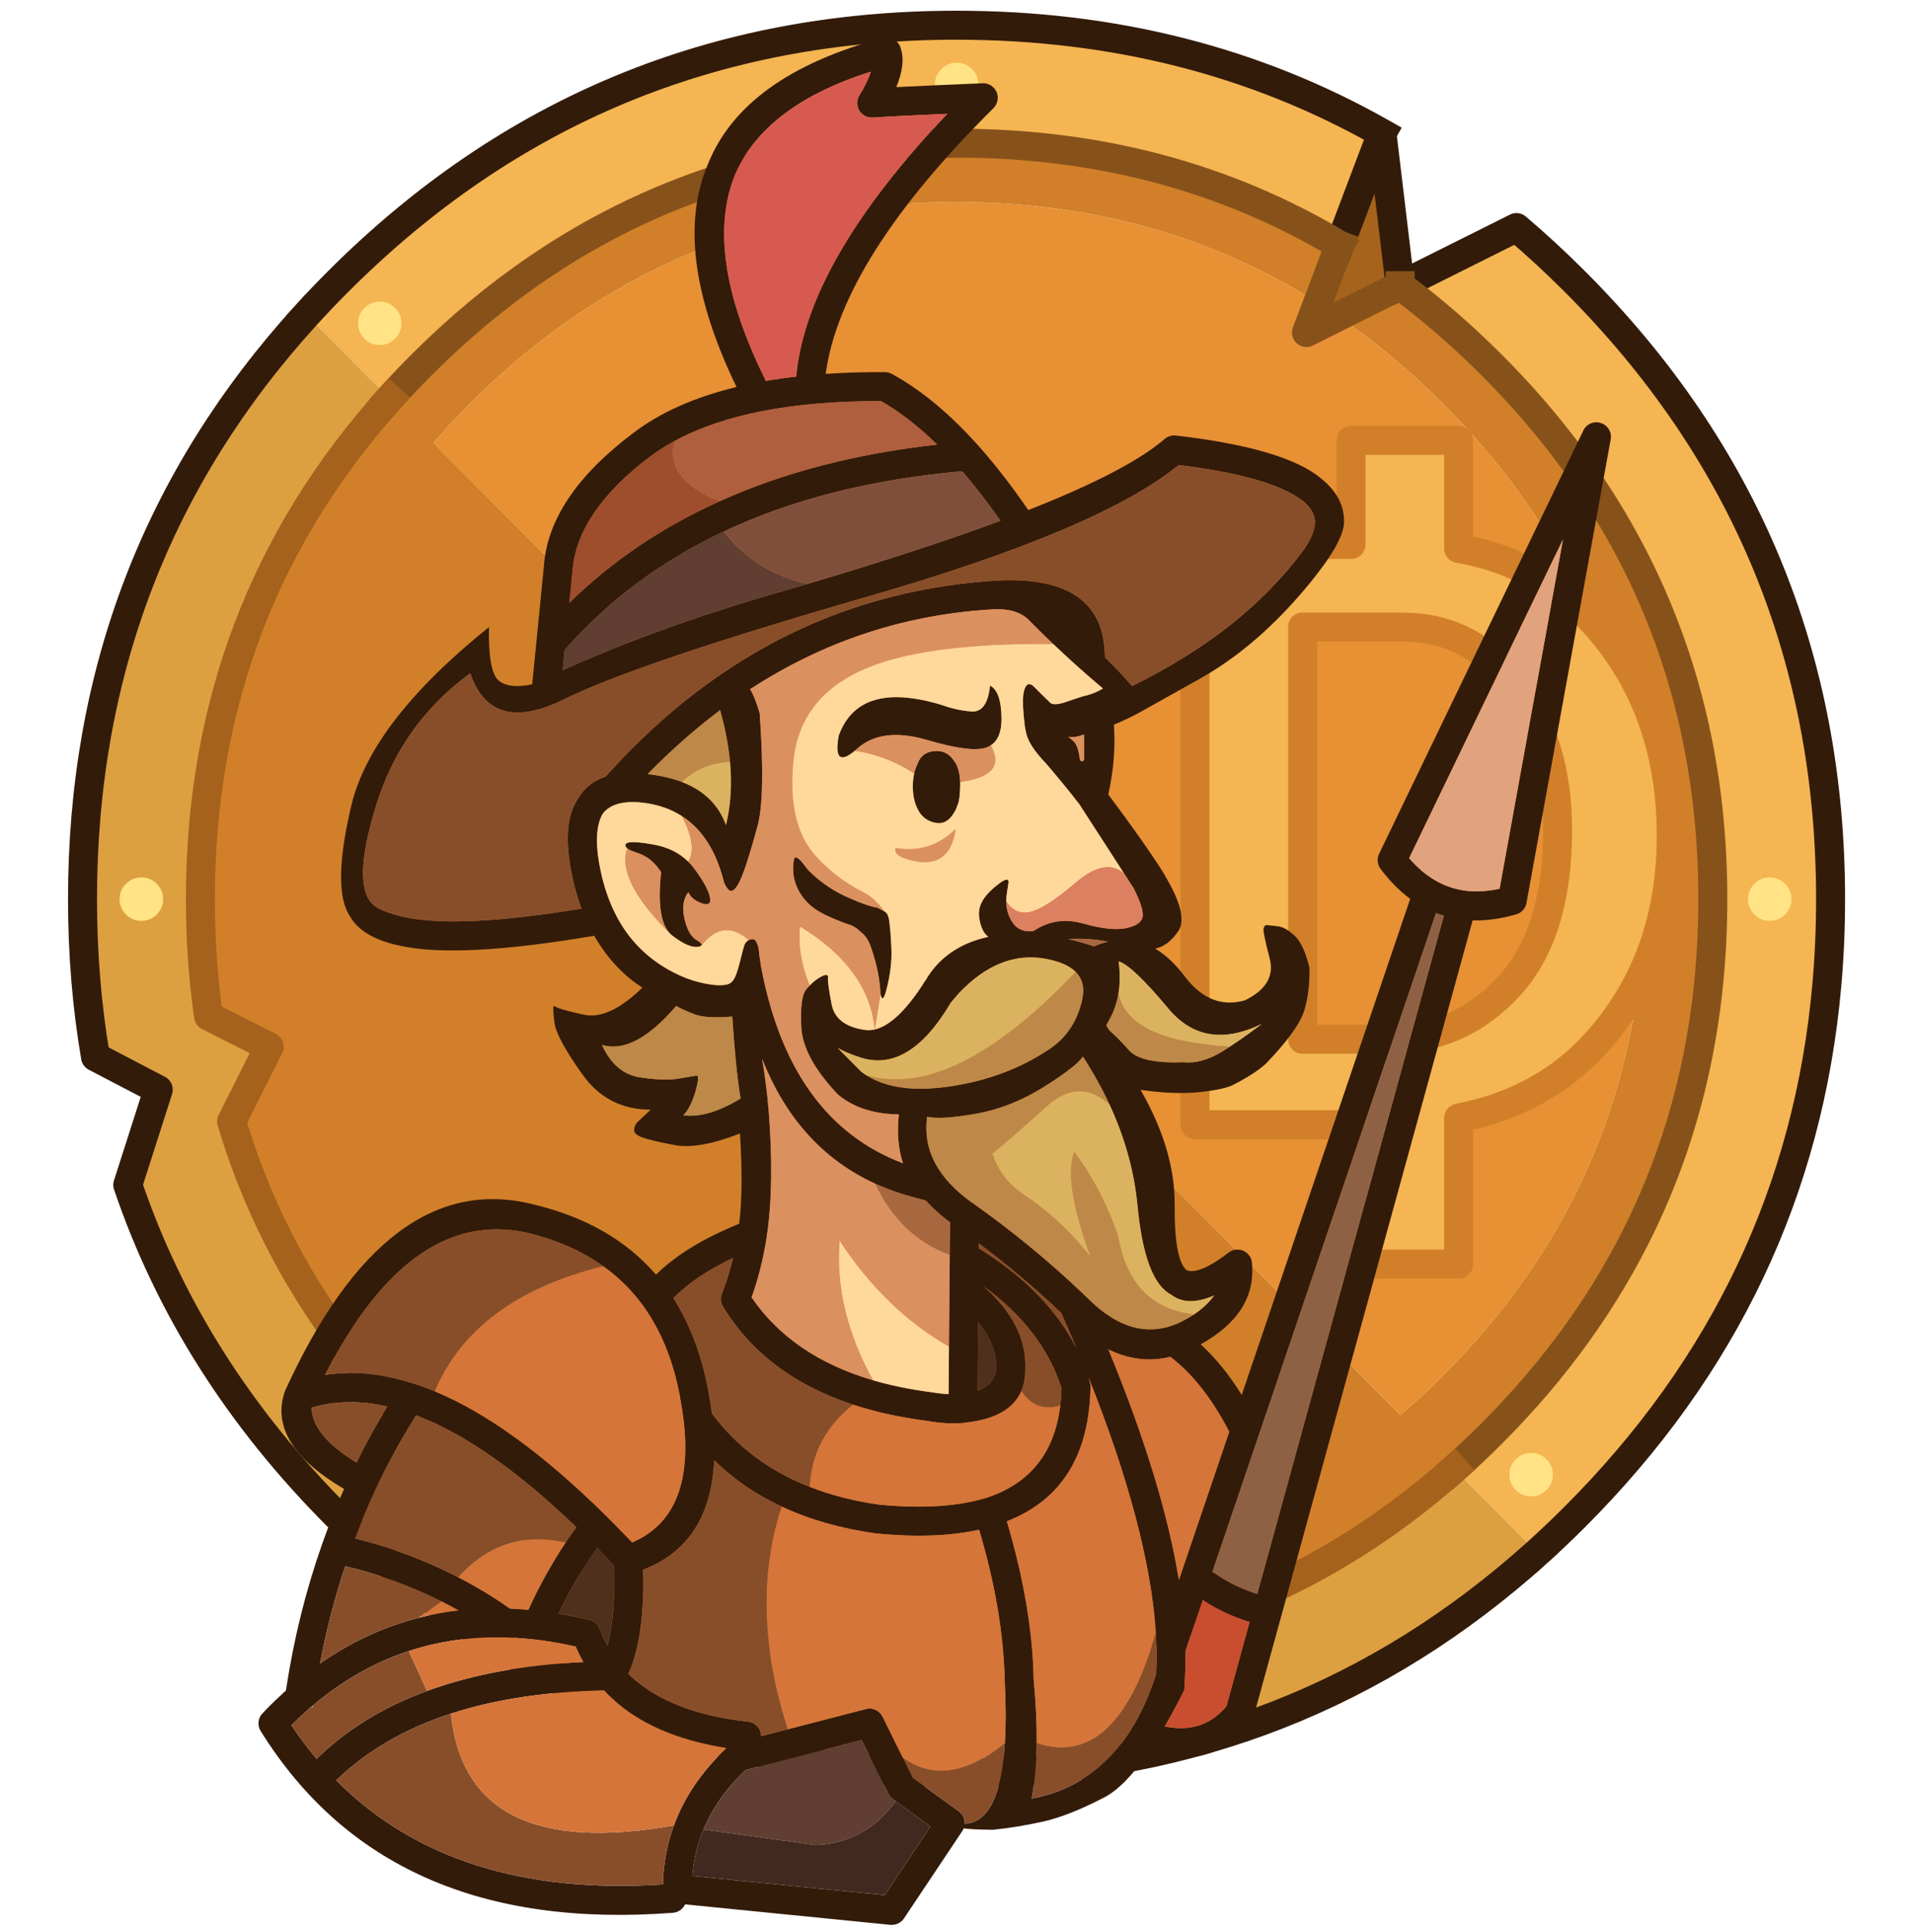 
<svg xmlns="http://www.w3.org/2000/svg" version="1.1" xmlns:xlink="http://www.w3.org/1999/xlink" preserveAspectRatio="none" x="0px" y="0px" width="990px" height="1000px" viewBox="0 0 990 1000">
<defs>
<g id="Layer0_0_FILL">
<path fill="#000000" stroke="none" d="
M 434.4 219.15
Q 439.437 253.342 462.95 258.5 486.503 263.714 505.3 238.1 488.908 244.351 489.2 232.2 489.5 220.11 484.7 210.25
L 494.3 147.05 411 147.05 434.4 219.15 Z"/>
</g>

<g id="Layer0_1_FILL">
<path fill="#000000" stroke="none" d="
M 967.75 214.95
L 952.15 200.45 934.35 229.1 870.2 271.4 846.05 382.2 871.65 446.1 910.05 446.1 948.35 285.85 1009.4 261 967.75 214.95 Z"/>
</g>

<g id="Layer0_2_FILL">
<path fill="#000000" stroke="none" d="
M 759.45 338.2
L 795.25 390.4 835.5 342.8 844.6 292.8 793.95 328.5 764.15 283.55 759.45 338.2 Z"/>
</g>

<g id="Layer0_3_FILL">
<path fill="#000000" stroke="none" d="
M 519.55 143.35
Q 547.95 105.95 498.3 85.4 497.55 113.5 484.3 127.95 421 85.95 400.8 154.25
L 379.25 171.25
Q 474.25 202.95 519.55 143.35 Z"/>
</g>

<g id="Layer0_4_FILL">
<path fill="#000000" stroke="none" d="
M 1045.4 341.85
Q 1044.757 333.104 1041.55 334.65 1036.425 347.25 1032.2 352.25
L 1014.3 371.85
Q 998.775 366.35 983.25 368.45 981.675 356.975 973.2 347 966.475 339.125 964.5 332.05 962.2 323.725 958.9 327.1 940.2 345.575 958.5 387.7
L 933.6 467.35 984.7 512.1 1024.7 565.8 1059.15 541.7 1034.15 386.6
Q 1047.359 368.533 1045.4 341.85 Z"/>
</g>

<g id="Layer0_5_FILL">
<path fill="#000000" stroke="none" d="
M 748.25 73.75
L 746.3 60.85
Q 745.3 59.235 744.65 60.7
L 742.25 76.45 716.5 583.75
Q 731.413 594.676 754.4 583.65
L 748.25 73.75 Z"/>
</g>

<g id="Layer0_6_FILL">
<path fill="#000000" stroke="none" d="
M 479.05 250.05
L 476.1 267.25
Q 503.25 276.25 510.15 263.9 517.05 251.5 503.25 238.75 509.15 259.45 479.05 250.05 Z"/>
</g>

<g id="Layer0_7_FILL">
<path fill="#000000" stroke="none" d="
M 476.3 199.7
L 473.5 210
Q 500.488 225.88 507.4 213.5 514.311 201.165 500.5 188.4 506.382 209.105 476.3 199.7 Z"/>
</g>

<g id="Layer0_8_FILL">
<path fill="#000000" stroke="none" d="
M 410 102.8
Q 376.15 127.794 379.25 171.25
L 457.95 158.7
Q 429.63 146.377 439.1 92.1 420.33 95.079 410 102.8 Z"/>
</g>

<g id="Layer0_9_FILL">
<path fill="#000000" stroke="none" d="
M 455.3 175.05
L 460.55 175.05
Q 460.3 116.35 500.9 105.05 486.032 94.083 468.55 101.55 466.846 101.555 471.6 83 454.264 91.882 444.55 108.3 434.832 124.773 455.3 175.05 Z"/>
</g>

<g id="Layer0_10_MEMBER_0_FILL">
<path fill="#D18029" stroke="none" d="
M 681.9 156.7
L 693.2 126.9
Q 605.076 74.1 495.05 74.1 332.95 74.1 218.3 188.7 209.627 197.373 201.6 206.3 103.7 315.568 103.7 465.4 103.7 496.528 107.9 525.9
L 139.3 541.75 119.85 580.4
Q 127.896 607.403 139.95 632.75 168.155 691.977 218.3 742.1 260.968 784.75 310.2 811.5 393.277 856.7 495.05 856.7 643.764 856.7 752.5 760.25 762.286 751.564 771.75 742.1 821.825 692.068 850 632.95 886.4 556.728 886.4 465.4 886.4 422.164 878.25 382.3 855.82 272.733 771.75 188.7 749.09 166.04 724.55 147.85
L 692.65 163.8
Q 720.946 183.146 746.6 208.8 759.65 221.85 771.1 235.6 819.15 293.4 838.25 363.2 850.85 409.2 850.85 460.45 850.85 473.5 850.05 486.25 844 579.8 793.75 655 790.75 659.45 787.65 663.8 769.7 689 746.6 712.05 735.904 722.751 724.75 732.35
L 224.35 229.2
Q 233.261 218.958 243.1 209.1 243.2 208.95 243.35 208.8 271.15 181 302.05 160.65 386.9 104.6 495 104.6 599.269 104.6 681.9 156.7 Z"/>

<path fill="#E79034" stroke="none" d="
M 676.1 172.1
L 681.9 156.7
Q 599.269 104.6 495 104.6 386.9 104.6 302.05 160.65 271.15 181 243.35 208.8 243.2 208.95 243.1 209.1 233.261 218.958 224.35 229.2
L 724.75 732.35
Q 735.904 722.751 746.6 712.05 769.7 689 787.65 663.8 790.75 659.45 793.75 655 844 579.8 850.05 486.25 850.85 473.5 850.85 460.45 850.85 409.2 838.25 363.2 819.15 293.4 771.1 235.6 759.65 221.85 746.6 208.8 720.946 183.146 692.65 163.8
L 676.1 172.1 Z"/>

<path fill="#A6631B" stroke="none" d="
M 724.55 147.85
L 724.6 147.85 715.15 68.9 693.2 126.9 681.9 156.7 676.1 172.1 692.65 163.8 724.55 147.85 Z"/>

<path fill="#F4B552" stroke="none" d="
M 693.2 126.9
L 715.15 68.9
Q 616.674 13.05 495 13.05 307.65 13.05 175.15 145.55 166.551 154.149 158.5 162.95
L 201.6 206.3
Q 209.627 197.373 218.3 188.7 332.95 74.1 495.05 74.1 605.076 74.1 693.2 126.9
M 724.6 147.85
L 724.55 147.85
Q 749.09 166.04 771.75 188.7 855.82 272.733 878.25 382.3 886.4 422.164 886.4 465.4 886.4 556.728 850 632.95 821.825 692.068 771.75 742.1 762.286 751.564 752.5 760.25
L 795.55 803.5
Q 805.341 794.709 814.85 785.2 931.313 668.781 945.4 509.9 947.35 488.031 947.35 465.35 947.35 278 814.85 145.55 800.146 130.841 784.75 117.75
L 724.6 147.85 Z"/>

<path fill="#DCA041" stroke="none" d="
M 201.6 206.3
L 158.5 162.95
Q 42.7 290.164 42.7 465.35 42.7 507.573 49.4 547
L 81.9 563.95 66.1 613.25
Q 98.406 708.456 175.15 785.2 188.405 798.45 202.2 810.35 296.37 891.714 416.05 911.35 454.237 917.65 495 917.65 663.547 917.65 787.65 810.5 791.621 807.067 795.55 803.5
L 752.5 760.25
Q 643.764 856.7 495.05 856.7 393.277 856.7 310.2 811.5 260.968 784.75 218.3 742.1 168.155 691.977 139.95 632.75 127.896 607.403 119.85 580.4
L 139.3 541.75 107.9 525.9
Q 103.7 496.528 103.7 465.4 103.7 315.568 201.6 206.3 Z"/>
</g>

<g id="Layer0_10_MEMBER_1_FILL">
<path fill="#F4B552" stroke="none" d="
M 206.15 580.8
Q 206.15 553.05 189.95 534.15 177.3 519.35 158.25 516.1
L 158.25 491.75 134 491.75 134 515.2 98.85 515.2 98.85 645.95 134 645.95 134 677.35 158.25 677.35 158.25 644.45
Q 177.55 640.65 189.45 627.25 206.15 608.6 206.15 580.8
M 170.95 547.1
Q 180.55 560.3 180.55 579.45 180.55 602.95 169.55 614.8 164.4 620.35 158.25 623.3 152.05 626.25 144.85 626.65 144.1 626.7 143.35 626.7 143.2 626.7 143.1 626.7 143 626.7 142.85 626.7 142.8 626.7 142.7 626.7
L 123.1 626.7 123.1 533.8 145.5 533.8
Q 146.05 533.8 146.6 533.85 152.95 534 158.25 536.4 165.55 539.65 170.95 547.1 Z"/>
</g>

<g id="Layer0_10_MEMBER_2_FILL">
<path fill="#FFE385" stroke="none" d="
M 927.8 443.05
Q 924.5 439.75 919.85 439.75 915.2 439.75 911.9 443.05 908.6 446.35 908.6 451 908.6 455.65 911.9 458.95 915.2 462.25 919.85 462.25 924.5 462.25 927.8 458.95 931.1 455.65 931.1 451 931.1 446.35 927.8 443.05 Z"/>
</g>

<g id="Layer0_10_MEMBER_3_FILL">
<path fill="#331B0A" stroke="none" d="
M 695.55 269.4
Q 695.45 256.95 683.4 247.4 664.45 231.85 608.45 225.4 606.9 225.2 605.4 225.7 603.85 226.2 602.65 227.25 583.65 243.7 532.15 264 519.6 245.7 507.05 231.5 506.85 231.3 506.7 231.1 484.25 205.9 461.6 193.55 459.9 192.6 458 192.6 441.85 192.5 427.3 193.5 435.4 134.1 514.15 55.95 515.75 54.3 516.2 52.05 516.65 49.75 515.75 47.65 514.8 45.5 512.85 44.25 510.85 43 508.55 43.1 480.25 44.25 463.85 45.1 468.85 32.95 466.1 24.9 465.25 21.95 462.55 20.4 459.85 18.85 456.9 19.65 384.5 39.05 366.25 85.25 347.3 130.1 381.15 200.3 348.45 208.2 327.4 224.35 283.5 257.5 281.4 293.9
L 281.4 293.7 277.6 332.2 277.55 332.5
Q 277.5 332.75 277.5 333.1
L 275.4 354.15
Q 263.6 356.7 258.1 352.25 252.6 347.75 253.05 324.55 192.15 373.5 181.85 416.8 171.55 460.1 181.1 474.2 187.15 485.1 206.45 489.35 237.1 496.3 307.5 484.3 317.45 501.55 332.45 511.15 315.3 527.8 302.5 525.2 289.7 522.55 286.55 520.55 285.95 521.95 287 529.6 288.05 537.2 301.2 555.8 314.3 574.35 336.75 574.3
L 329.9 580.75
Q 328.35 582.35 328.15 584.75 328 587.05 332.45 588.7 336.95 590.35 349.3 592.65 361.6 594.95 382.95 586.65 384.75 615.45 382.55 633.35 354.65 644.65 339.5 659.7 316.45 633 276.25 623.4 200.5 603.95 147.6 719.65
L 147.55 719.8
Q 147.35 720.2 147.2 720.6 147.15 720.75 147.15 720.9 147.1 720.95 147.1 721.05 147.05 721.15 147.05 721.25 138.95 747.6 178.05 770.6 171.85 784.5 166.75 799 166.7 799.05 166.7 799.15 166.65 799.2 166.65 799.3 154.1 834.85 148.1 874.05
L 147.95 874.95
Q 147.05 875.75 146.2 876.55 146.15 876.6 146.15 876.65 140.85 881.4 135.85 886.75 134.05 888.6 133.8 891.15 133.55 893.7 134.9 895.9 200.45 1001.25 348.3 989.95 350.1 989.8 351.65 988.85 353.2 987.85 354.15 986.3 354.35 985.95 354.55 985.6
L 460.8 996.2
Q 462.85 996.35 464.75 995.5 466.65 994.6 467.8 992.9
L 498 947.65
Q 498.45 946.95 498.75 946.25 501.8 946.85 514 947 526.5 945.7 539.85 942.75 553.2 939.75 571.55 930.2 582.15 924.65 594.35 906.9
L 596.85 907.55
Q 628.8 915.7 647.4 891.1
L 650.05 883.7 762.1 476.35
Q 772.7 476.65 784.6 473.25 786.65 472.65 788.1 471.1 789.55 469.5 789.95 467.4
L 833.55 227.4
Q 834.05 224.6 832.6 222.2 831.15 219.8 828.5 218.95 825.8 218.05 823.25 219.15 820.65 220.25 819.4 222.8
L 713.7 441.9
Q 712.8 443.8 713 445.9 713.2 447.95 714.45 449.65 721.55 459.1 729.8 465.2
L 642.6 721.95
Q 632.85 706.2 621.35 695.75 650.35 679.7 647.9 653.7 647.7 650.85 645.7 648.9 643.7 646.9 640.9 646.75 638.1 646.55 635.85 648.25 620.55 659.95 614.1 657.4 607.65 651.95 607.9 623.45 608.05 595 590.25 564.05 607.7 566.55 620.45 565.25 633.15 563.95 638 561.55 649.75 555.55 655.3 550.3 672.25 532.65 675.15 522.4 678 512.15 677.65 500.8 674.7 488.75 670.2 484.5 665.3 479.85 661.35 479.4 657.4 478.95 655.95 478.8 654.45 478.6 653.95 480.35 653.4 482.05 657.05 495.9 660.7 509.75 644.2 517.75 626.3 522.8 613.05 505.25 605.8 495.65 597.8 490.95 604.5 489.65 609.75 481.95 615 474.25 604.05 455.2
L 601.7 451.1
Q 591.25 434.75 573.55 411.2 577.7 392.45 576.45 375.1 584.7 371.5 589.45 368.9 594.15 366.3 621.25 351.1 648.3 335.85 672.3 308.35 696.25 280.8 695.55 269.4
M 680.55 269.9
Q 680.45 276.85 673.9 285.6 642.5 327.35 585.85 355.05 579.35 347.5 571.85 340.2
L 571.75 338.4
Q 570.65 298.85 518.85 300.3
L 518.7 300.3
Q 518.6 300.3 518.55 300.3 518.45 300.3 518.35 300.3 400.05 306.65 315.5 399.6
L 313.4 401.95
Q 304.15 404.95 299.45 412.85 290.1 425.75 296.3 454.35 298.1 462.75 300.9 470.25 237.7 480.65 209.65 474.7 198 472.1 193.7 468.7 181.6 459.1 194.65 416.8 207.7 374.5 243.35 348.45 254.3 380.55 292 361.9 329.7 343.25 449.4 308.7 569.1 274.1 610 240.7 657.45 246.5 674.1 259.15 680.1 263.9 680.55 269.9
M 757.7 460.9
L 757.45 460.85
Q 741.4 458.35 729.25 444.15
L 808.9 279.05 776.05 460
Q 766.3 462.05 757.7 460.9
M 743.15 472.6
Q 745.15 473.35 747.2 473.95
L 650.65 825
Q 638.6 821.1 629.25 814.6 628.75 814.25 628.25 814
L 627.4 813.6 743.15 472.6
M 446.5 59.25
Q 448.75 61 451.6 60.85 463.5 60.05 490.25 58.9 418.5 134.4 412.2 193.25
L 412.05 194.9
Q 403.9 195.8 396.35 197.15
L 395.45 195.3
Q 364.2 131.4 380.15 90.9 395.6 54.5 450.7 37.1 449 42.4 444.7 49.45 443.2 51.85 443.75 54.7 444.25 57.5 446.5 59.25
M 455.95 207.6
Q 470.5 215.95 485 230.1 421.65 237.15 372.35 259.45 327.8 279.5 294.65 311.95
L 296.35 295.15
Q 296.35 295.05 296.35 294.95 299 264.55 336.45 236.3 342.3 231.95 349.1 228.25 387.4 207.45 455.95 207.6
M 372.65 367.55
Q 376.6 381.55 377.8 394.3 379.4 411.85 375.7 427.05 370.05 411.35 353 404.75 345.25 401.75 335.15 400.65 353.25 382.1 372.65 367.55
M 393.15 369.15
Q 390.65 360.55 388.2 356.7 444.75 319.9 511.65 315.5 525.65 314.25 532.2 320.7 538.5 327.1 545 333.25 557.6 345.25 570.8 356.35 566.4 358.85 563.05 359.7 559.7 360.45 552.25 363.1 544.75 365.75 543.05 363.25 542.2 362.45 538.7 359
L 535.15 355.45
Q 531.85 352.15 530.2 356.7 528.5 361.25 530.4 376.05
L 530.35 375.95
Q 530.65 377.15 530.9 378.7 532.05 385.5 541.2 395 550.6 405.9 558.55 416.2
L 581.75 452.1 586.6 459.6
Q 592.4 470.95 591.2 475 590.45 477.4 587.4 478.9 585.35 479.85 582.3 480.45 574.6 481.9 560.5 477.95 546.4 474 534.75 481.9 527.1 482.75 523.5 476.65 520.75 472 520.75 466.5 520.7 464.7 521 462.85
L 521.9 456.8
Q 522.25 452.6 514 459.75 505.75 466.9 506.7 474.45 507.6 481.95 511.45 484.85 489.05 489.75 478.75 507.75
L 479 507.25
Q 464.8 529.95 452.7 532.8 449.75 533.45 446.95 532.95 432.4 530.6 430.35 519.65 428.25 508.7 428.5 506.05 428.8 503.35 424.8 505.55 421.7 507.25 418.95 510.1 418.15 510.95 417.35 511.9 413.85 516 414.7 531.7 415.5 547.35 433.65 566.5 445.8 576.55 465.15 576.75 463.65 591.05 467.3 602.05 408.8 579.9 393.85 500.25 392.85 494 392.7 491.75 392.45 489.5 391.35 487.4 390.25 485.25 387.5 486.55
L 387.45 486.55
Q 385.8 487.4 385.15 489.35 384.5 491.25 383.15 496.9 381.75 502.5 380.6 505.25 379.4 508 377.65 509 375.9 509.95 371.8 509.9 367.7 509.8 361.45 508.25 355.15 506.65 348.7 503.35 348.55 503.25 348.4 503.2 328.3 492.8 318.3 472.65
L 318.2 472.45
Q 313.45 462.85 310.95 451.2 306.45 430.5 311.95 421.1 317.6 413.8 332.4 415.4
L 332.45 415.4
Q 344.15 416.75 352.85 422.35 368.45 432.3 374.5 455.9 375.05 458.15 376.75 460.15 378.35 462.15 380.5 459.8 382.65 457.45 385.2 450.25 387.75 443.1 392 427.7 396.2 412.3 393.15 369.15
M 417.7 302.25
Q 410.45 304.35 402.9 306.55 341.55 324.2 291.2 346.85
L 292.25 336.35
Q 326.15 297.9 374.55 275.1 427.55 250.1 497.95 243.9 507.85 255.4 517.75 269.5 476.55 284.8 417.7 302.25
M 552.75 381.3
Q 555.4 382.1 561 380.15
L 561 393.35
Q 559.65 394.9 558.8 392.9 558.6 390.7 557.95 388.2 557.25 385.7 556.25 384.4 555.25 383.1 552.75 381.3
M 576.1 371
Q 576.1 370.9 576.1 370.8 576.2 370.75 576.3 370.7
L 576.1 371
M 272.75 638
Q 295.65 643.5 312.2 655.35 343 677.35 351.6 721.3
L 351.6 721.25
Q 352.95 728.35 353.75 734.85 353.75 735.3 353.85 735.75 359.3 784.55 327.15 798.3 320.3 791.1 313.65 784.5
L 313.55 784.4
Q 313.5 784.35 313.45 784.3
L 313.35 784.2
Q 265.35 736.8 225.05 720.1 219.95 717.95 214.95 716.35 214.45 716.15 214 716.05 189.7 708.25 168.2 711.6 212.75 624.7 272.75 638
M 194.5 770.75
L 194.65 770.4
Q 203.85 750.75 215.35 732.45 253.05 746.85 298.25 790.4 295.4 794.35 292.75 798.35 281.55 815.15 273.45 833.15 268.6 832.7 263.9 832.5 251.1 823.5 237.25 816.35 212.15 803.3 183.7 796.35 188.6 783.3 194.5 770.75
M 200.5 727.9
Q 191.8 742 184.5 756.9 161.4 742.9 161.3 728.5 179.6 723.15 200.5 727.9
M 566.15 489.75
Q 559.2 487.5 552.75 486 563.05 485.35 573.4 487.35 569.85 488.2 566.15 489.75
M 540.35 496.1
Q 551.6 498 556.6 502.95 561.95 508.2 560.1 517 556.5 533.95 543.15 542.9 520.65 558.1 491 562.35 463.7 566.25 448.35 556.5 446.95 555.6 445.7 554.65
L 433.5 542.35
Q 438.2 545 444 546.85 469.95 556.4 492.1 518.85
L 496.35 513.9
Q 517.05 492.2 540.35 496.1
M 540.2 562.55
Q 557.2 551.85 560.4 546.85 568.45 559.25 574.25 571.8 586.15 597.5 588.65 623.8 592.35 662.85 605.95 669.95 614.35 676.55 628.35 670.45 624.6 675.75 617.95 680.25 614.7 682.4 610.75 684.35 587.1 695.45 563.9 672.85
L 563.9 672.8
Q 562.45 671.4 560.95 670.05 560.85 669.9 560.7 669.8
L 560.6 669.65
Q 534.3 644.55 503.7 622.85
L 503.5 622.7
Q 503.4 622.6 503.3 622.55 503.2 622.5 503.1 622.45 503 622.35 502.95 622.35 502.9 622.3 502.85 622.3 476.3 603.3 479.8 577.95 486.65 579.65 504.95 576.45 523.15 573.25 540.2 562.55
M 636.65 541.55
Q 635.1 542.55 633.55 543.55 622.1 550.8 612.65 549.75 590.6 550.55 584.4 543.65 578.15 536.75 575.7 534.7 573.15 532.65 572.6 530.45
L 574.2 527.6
Q 577.65 521.35 578.85 514 580.05 506.35 578.9 497.55 586 499.6 604.65 522 623.35 544.35 652.95 529.95 644.9 536.1 636.65 541.55
M 349.95 520.6
Q 352.85 522.4 359.15 524.85 365.4 527.3 378.95 526.1 380.7 553 383.25 568.55 366.1 578.95 353.6 577.2 357.45 573.35 359.9 564.9 362.3 556.45 360.45 556.7 358.55 556.95 351.1 558.25 343.6 559.5 330.95 557.55 318.25 555.5 311.5 540.8 328.4 545.85 349.95 520.6
M 397.8 574.8
Q 397.75 574.4 397.7 574 396.8 562.3 394.4 547.95 412.55 594.1 452.9 612.6 462.5 616.95 473.4 619.8
L 479.05 621.3
Q 484.3 627.1 491.65 632.65
L 491.5 649.5 491.1 696.9 490.9 721.55
Q 486.95 721.35 482.45 720.6 482.25 720.55 482.1 720.55 465.75 718.45 451.75 714.35 409.8 702 388.95 671.45 394.15 657.05 396.8 640.15 396.8 640 396.85 639.85
L 396.85 639.6
Q 400.8 613.3 397.8 574.8
M 348.5 671.85
L 349.5 670.85
Q 360.6 659.9 379.35 651.1 377 660.9 373.6 669.6 372.9 671.25 373.1 673 373.25 674.75 374.2 676.3 395.95 712 441.55 727 459 732.7 479.9 735.4 479.95 735.4 480.05 735.45
L 480.2 735.45
Q 490.8 737.25 499.1 736.4 499.25 736.35 499.4 736.35
L 499.7 736.3 499.75 736.3
Q 499.8 736.25 499.9 736.25 522.6 733.75 528.55 719.95 530.7 714.85 530.6 708.3
L 530.6 708.25
Q 531.5 685.55 509.1 665.8 539.75 688.15 549.35 718.55 549.2 723.2 548.7 727.5 544.15 764.5 509.95 775.35 509.85 775.35 509.75 775.4
L 509.5 775.45
Q 487.7 781.9 454.85 778.7 435.3 775.9 419.1 769.55 387.55 757.2 368.45 731.55 367.6 725.25 366.35 718.45
L 366.3 718.4
Q 361.05 691.55 348.5 671.85
M 369.6 755.75
Q 384.6 770.45 404.6 779.75 425.95 789.75 453.05 793.6 453.2 793.6 453.4 793.65 484.55 796.65 506.7 791.7 519.2 833.7 519.95 869.8 520.9 888.2 520.05 902.05 517.5 943.1 499.25 943.85 499.3 943 499.15 942.15 498.6 939.15 496.15 937.4
L 472.3 920.1 467.3 909.85 456.75 888.45
Q 455.55 886.05 453.15 884.95 450.7 883.8 448.15 884.5
L 407.8 894.95 393.95 898.5
Q 393.9 897.65 393.7 896.75 393.15 894.45 391.35 892.9 389.6 891.3 387.25 891.05 347.5 886.7 326.75 867.75 325.95 867 325.2 866.25 333.75 847.65 332.8 812.4 367.6 799.1 369.6 755.75
M 506.5 646
L 506.55 643.5
Q 529.2 660.5 549.25 679.6 553.35 688.85 557.1 697.8 542.65 669.25 509.5 647.9
L 506.5 646
M 564.05 715.4
Q 563.65 714.1 563.3 712.8 594.55 791.1 598.15 844.8 598.4 848.85 598.5 852.8 598.45 853.3 598.5 853.8 598.65 860.25 598.3 866.4 580.45 922.1 533.95 930.85 536.3 918.15 536.5 902.05 536.65 887.2 534.95 869.5 534.2 831.5 521.05 787.35 563.5 770.8 564.35 717.65 564.35 716.5 564.05 715.4
M 515.6 707.95
Q 514.85 716.4 505.95 719.7
L 506.2 684.35
Q 515.5 695.65 515.6 707.95
M 607.5 703.65
Q 623.6 716.75 636.15 741
L 610.1 817.7
Q 601.8 766.8 573.6 698.4 589.55 706.2 605.7 702.2
L 607.5 703.65
M 646.35 839.4
L 646.65 839.5 634.7 883.05
Q 622.55 897.6 602.8 893.5 607.7 885 612.9 874.7
L 613.3 867.2
Q 613.65 860.9 613.55 854.3
L 622.45 828.1
Q 633 835.1 646.35 839.4
M 305.15 838.4
Q 296.95 836.45 289.05 835.15 297.45 817.5 309.05 801.1 313.35 805.5 317.7 810.15 318.65 835.75 314.35 851.7 312.1 847.6 310.45 843.1 309.75 841.35 308.4 840.1 306.95 838.85 305.15 838.4
M 284.65 849.6
Q 291.2 850.65 297.9 852.15 299.7 856.3 301.9 860.2 255.75 862.35 221 875.15 186.95 887.6 163.85 910.3 156.95 902.1 150.8 892.9 153.5 890.2 156.3 887.65
L 156.4 887.6
Q 158.6 885.5 160.85 883.55 161.4 883.1 161.95 882.65 165.05 880 168.25 877.6
L 168.3 877.55
Q 188.6 862 211.55 854.5 229.3 848.65 248.7 847.6 266.05 846.7 284.65 849.6
M 237.4 833.5
Q 226.8 834.7 216.7 837.3 189.5 844.25 165.6 860.95 170.55 834.9 178.65 810.6 205.05 816.9 228.45 828.7 233 831 237.4 833.5
M 375.85 904.65
Q 375.75 904.8 375.7 905 356.65 923 348.75 944.75 343.45 959.2 343.05 975.3 234.45 982.35 174 921.4
L 174.05 921.35
Q 197.6 898.55 233.35 886.9 265.25 876.5 306.9 875
L 312.6 874.8
Q 314.45 876.85 316.55 878.75 337.5 898.55 375.85 904.65
M 358.3 970.9
Q 359.354 958.266 364.05 946.85 370.999 930.158 385.8 916.1
L 445.95 900.55 459.7 928.4
Q 460.5 930.05 462 931.15
L 463.55 932.25 481.5 945.3 457.85 980.8 358.3 970.9
M 324.6 439.05
Q 326.05 440.2 329.95 441.45 337.3 443.8 342.15 451.4 339.6 474.65 346.15 482.5 346.3 482.7 346.5 482.9 347.15 483.6 347.9 484.2 356.5 490.8 361.3 490 362.75 489.75 363.05 489.25 363.55 488.35 360.7 486.7 356.1 484 354.2 475.45 352.25 466.85 356.25 461.75 357.8 465.45 362.95 467.4 368.1 469.3 367.5 464.95 366.7 459.5 359.3 449.55 357.85 447.6 356.2 445.95 349.25 439.1 338.45 437.15 325 434.7 323.8 436.9 323.2 437.95 324.6 439.05
M 418.15 450.2
L 415.6 446.9
Q 412.05 442.5 411 444.3 409.45 451.85 412.25 458.65 415.05 465.45 421.25 470.05 426.45 473.85 438.3 478.15 442.55 479.25 445.45 482.35 448.8 484.7 450.7 490.15 455.25 503.2 455.65 514.35 456.75 519.75 458.65 512.55 461.75 500.9 461.3 490.75 460.85 480.6 460 475.5 459.95 475.15 459.85 474.8 459.85 474.7 459.8 474.65 459.35 473.1 458.3 472.05 458 471.9 457.75 471.75 455.9 470.8 454.15 469.8 453.3 469.6 452.3 469.45 446.75 468 440.65 465.25 427.85 460.05 418.15 450.2
M 474.85 395.35
L 474.8 395.45
Q 473.7 397.65 473.1 400.3 472.4 403.4 472.4 407.05 472.4 413.85 474.85 418.65
L 474.85 418.7
Q 477.95 425 484.8 425.95 490.9 426.75 494.75 418.75 494.75 418.7 495.75 416.15 496.75 413.6 496.9 406.9 496.95 405.8 496.9 404.7 496.7 399.35 494.8 395.35
L 493.4 393.3
Q 489.65 388 483.25 388.75 476.85 389.45 474.85 395.35
M 442.4 388.55
Q 442.95 388.05 443.5 387.55 456.25 376.1 479.65 382.95 503.05 389.85 510.75 386.75 511.8 386.3 512.75 385.75 518.35 382.05 518.3 372.05 518.2 357.75 512.35 354.8 511 368.4 503.2 368.25 495.45 367.75 487.85 365 444.6 351.7 434.05 380.7 430.85 398.2 442.4 388.55 Z"/>

<path fill="#603E31" stroke="none" d="
M 385.8 916.1
Q 370.999 930.158 364.05 946.85
L 421.9 954.85
Q 447.466 953.983 463.55 932.25
L 462 931.15
Q 460.5 930.05 459.7 928.4
L 445.95 900.55 385.8 916.1
M 417.7 302.25
Q 390.55 295.8 374.55 275.1 326.15 297.9 292.25 336.35
L 291.2 346.85
Q 341.55 324.2 402.9 306.55 410.45 304.35 417.7 302.25 Z"/>

<path fill="#42291F" stroke="none" d="
M 364.05 946.85
Q 359.354 958.266 358.3 970.9
L 457.85 980.8 481.5 945.3 463.55 932.25
Q 447.466 953.983 421.9 954.85
L 364.05 946.85 Z"/>

<path fill="#884E2A" stroke="none" d="
M 343.05 975.3
Q 343.45 959.2 348.75 944.75 241.3 963.9 233.35 886.9 197.6 898.55 174.05 921.35
L 174 921.4
Q 234.45 982.35 343.05 975.3
M 216.7 837.3
L 228.45 828.7
Q 205.05 816.9 178.65 810.6 170.55 834.9 165.6 860.95 189.5 844.25 216.7 837.3
M 168.3 877.55
L 168.25 877.6
Q 165.05 880 161.95 882.65
L 161.8 883.7 160.85 883.55
Q 158.6 885.5 156.4 887.6
L 156.3 887.65
Q 153.5 890.2 150.8 892.9 156.95 902.1 163.85 910.3 186.95 887.6 221 875.15
L 211.55 854.5
Q 188.6 862 168.3 877.55
M 598.3 866.4
Q 598.65 860.25 598.5 853.8 598.45 853.3 598.5 852.8 598.4 848.85 598.15 844.8 577.9 915.8 536.5 902.05 536.3 918.15 533.95 930.85 580.45 922.1 598.3 866.4
M 506.55 643.5
L 506.5 646 509.5 647.9
Q 542.65 669.25 557.1 697.8 553.35 688.85 549.25 679.6 529.2 660.5 506.55 643.5
M 499.15 942.15
Q 499.3 943 499.25 943.85 517.5 943.1 520.05 902.05 490.45 926.4 467.3 909.85
L 472.3 920.1 496.15 937.4
Q 498.6 939.15 499.15 942.15
M 404.6 779.75
Q 384.6 770.45 369.6 755.75 367.6 799.1 332.8 812.4 333.75 847.65 325.2 866.25 325.95 867 326.75 867.75 347.5 886.7 387.25 891.05 389.6 891.3 391.35 892.9 393.15 894.45 393.7 896.75 393.9 897.65 393.95 898.5
L 407.8 894.95
Q 387.45 832.25 404.6 779.75
M 528.55 719.95
Q 535.85 731.15 548.7 727.5 549.2 723.2 549.35 718.55 539.75 688.15 509.1 665.8 531.5 685.55 530.6 708.25
L 530.6 708.3
Q 530.7 714.85 528.55 719.95
M 349.5 670.85
L 348.5 671.85
Q 361.05 691.55 366.3 718.4
L 366.35 718.45
Q 367.6 725.25 368.45 731.55 387.55 757.2 419.1 769.55 420.45 743.65 441.55 727 395.95 712 374.2 676.3 373.25 674.75 373.1 673 372.9 671.25 373.6 669.6 377 660.9 379.35 651.1 360.6 659.9 349.5 670.85
M 184.5 756.9
Q 191.8 742 200.5 727.9 179.6 723.15 161.3 728.5 161.4 742.9 184.5 756.9
M 194.65 770.4
L 194.5 770.75
Q 188.6 783.3 183.7 796.35 212.15 803.3 237.25 816.35 260.05 790.95 292.75 798.35 295.4 794.35 298.25 790.4 253.05 746.85 215.35 732.45 203.85 750.75 194.65 770.4
M 312.2 655.35
Q 295.65 643.5 272.75 638 212.75 624.7 168.2 711.6 189.7 708.25 214 716.05 214.45 716.15 214.95 716.35 219.95 717.95 225.05 720.1 245.35 671.95 312.2 655.35
M 673.9 285.6
Q 680.45 276.85 680.55 269.9 680.1 263.9 674.1 259.15 657.45 246.5 610 240.7 569.1 274.1 449.4 308.7 329.7 343.25 292 361.9 254.3 380.55 243.35 348.45 207.7 374.5 194.65 416.8 181.6 459.1 193.7 468.7 198 472.1 209.65 474.7 237.7 480.65 300.9 470.25 298.1 462.75 296.3 454.35 290.1 425.75 299.45 412.85 304.15 404.95 313.4 401.95
L 315.5 399.6
Q 400.05 306.65 518.35 300.3 518.45 300.3 518.55 300.3 518.6 300.3 518.7 300.3
L 518.85 300.3
Q 570.65 298.85 571.75 338.4
L 571.85 340.2
Q 579.35 347.5 585.85 355.05 642.5 327.35 673.9 285.6 Z"/>

<path fill="#D57539" stroke="none" d="
M 375.7 905
Q 375.75 904.8 375.85 904.65 337.5 898.55 316.55 878.75 314.45 876.85 312.6 874.8
L 306.9 875
Q 265.25 876.5 233.35 886.9 241.3 963.9 348.75 944.75 356.65 923 375.7 905
M 228.45 828.7
L 216.7 837.3
Q 226.8 834.7 237.4 833.5 233 831 228.45 828.7
M 297.9 852.15
Q 291.2 850.65 284.65 849.6 266.05 846.7 248.7 847.6 229.3 848.65 211.55 854.5
L 221 875.15
Q 255.75 862.35 301.9 860.2 299.7 856.3 297.9 852.15
M 636.15 741
Q 623.6 716.75 607.5 703.65
L 605.7 702.2
Q 589.55 706.2 573.6 698.4 601.8 766.8 610.1 817.7
L 636.15 741
M 563.3 712.8
Q 563.65 714.1 564.05 715.4 564.35 716.5 564.35 717.65 563.5 770.8 521.05 787.35 534.2 831.5 534.95 869.5 536.65 887.2 536.5 902.05 577.9 915.8 598.15 844.8 594.55 791.1 563.3 712.8
M 520.05 902.05
Q 520.9 888.2 519.95 869.8 519.2 833.7 506.7 791.7 484.55 796.65 453.4 793.65 453.2 793.6 453.05 793.6 425.95 789.75 404.6 779.75 387.45 832.25 407.8 894.95
L 448.15 884.5
Q 450.7 883.8 453.15 884.95 455.55 886.05 456.75 888.45
L 467.3 909.85
Q 490.45 926.4 520.05 902.05
M 480.2 735.45
L 480.05 735.45
Q 479.95 735.4 479.9 735.4 459 732.7 441.55 727 420.45 743.65 419.1 769.55 435.3 775.9 454.85 778.7 487.7 781.9 509.5 775.45
L 509.75 775.4
Q 509.85 775.35 509.95 775.35 544.15 764.5 548.7 727.5 535.85 731.15 528.55 719.95 522.6 733.75 499.9 736.25 499.8 736.25 499.75 736.3
L 499.7 736.3 499.4 736.35
Q 499.25 736.35 499.1 736.4 490.8 737.25 480.2 735.45
M 263.9 832.5
Q 268.6 832.7 273.45 833.15 281.55 815.15 292.75 798.35 260.05 790.95 237.25 816.35 251.1 823.5 263.9 832.5
M 313.35 784.2
L 313.45 784.3
Q 313.5 784.35 313.55 784.4
L 313.65 784.5
Q 320.3 791.1 327.15 798.3 359.3 784.55 353.85 735.75 353.75 735.3 353.75 734.85 352.95 728.35 351.6 721.25
L 351.6 721.3
Q 343 677.35 312.2 655.35 245.35 671.95 225.05 720.1 265.35 736.8 313.35 784.2 Z"/>

<path fill="#000000" fill-opacity="0.31" stroke="none" d="
M 160.85 883.55
L 161.8 883.7 161.95 882.65
Q 161.4 883.1 160.85 883.55 Z"/>

<path fill="#4E301D" stroke="none" d="
M 289.05 835.15
Q 296.95 836.45 305.15 838.4 306.95 838.85 308.4 840.1 309.75 841.35 310.45 843.1 312.1 847.6 314.35 851.7 318.65 835.75 317.7 810.15 313.35 805.5 309.05 801.1 297.45 817.5 289.05 835.15
M 505.95 719.7
Q 514.85 716.4 515.6 707.95 515.5 695.65 506.2 684.35
L 505.95 719.7 Z"/>

<path fill="#C94D2F" stroke="none" d="
M 646.65 839.5
L 646.35 839.4
Q 633 835.1 622.45 828.1
L 613.55 854.3
Q 613.65 860.9 613.3 867.2
L 612.9 874.7
Q 607.7 885 602.8 893.5 622.55 897.6 634.7 883.05
L 646.65 839.5 Z"/>

<path fill="#FFD89C" stroke="none" d="
M 451.75 714.35
Q 465.75 718.45 482.1 720.55 482.25 720.55 482.45 720.6 486.95 721.35 490.9 721.55
L 491.1 696.9
Q 458 677.9 434.45 641.95 431.65 677.95 451.75 714.35
M 446.95 532.95
Q 449.75 533.45 452.7 532.8 449.75 501.2 414 479.45 412.45 493.95 418.95 510.1 421.7 507.25 424.8 505.55 428.8 503.35 428.5 506.05 428.25 508.7 430.35 519.65 432.4 530.6 446.95 532.95
M 318.2 472.45
L 318.3 472.65
Q 328.3 492.8 348.4 503.2 348.55 503.25 348.7 503.35 355.15 506.65 361.45 508.25 367.7 509.8 371.8 509.9 375.9 509.95 377.65 509 379.4 508 380.6 505.25 381.75 502.5 383.15 496.9 384.5 491.25 385.15 489.35 385.8 487.4 387.45 486.55
L 387.5 486.55
Q 374.5 474.95 363.05 489.25 362.75 489.75 361.3 490 356.5 490.8 347.9 484.2 347.15 483.6 346.5 482.9 346.3 482.7 346.15 482.5 318.95 455.35 324.6 439.05 323.2 437.95 323.8 436.9 325 434.7 338.45 437.15 349.25 439.1 356.2 445.95 361.1 438 352.85 422.35 344.15 416.75 332.45 415.4
L 332.4 415.4
Q 317.6 413.8 311.95 421.1 306.45 430.5 310.95 451.2 313.45 462.85 318.2 472.45
M 444.75 347.4
Q 413.65 362.15 410.55 394 407.4 425.8 421.2 442 431.6 454.15 447.2 462.05 452.6 464.8 457.75 471.75 458 471.9 458.3 472.05 459.35 473.1 459.8 474.65 459.85 474.7 459.85 474.8 459.95 475.15 460 475.5 460.85 480.6 461.3 490.75 461.75 500.9 458.65 512.55 456.75 519.75 455.65 514.35
L 452.7 532.8
Q 464.8 529.95 479 507.25
L 478.75 507.75
Q 489.05 489.75 511.45 484.85 507.6 481.95 506.7 474.45 505.75 466.9 514 459.75 522.25 452.6 521.9 456.8
L 521 462.85
Q 520.7 464.7 520.75 466.5 525.45 473.75 533.35 471.9 541.2 470.05 556.65 456.85 572.1 443.65 581.75 452.1
L 558.55 416.2
Q 550.6 405.9 541.2 395 532.05 385.5 530.9 378.7 530.65 377.15 530.35 375.95
L 530.4 376.05
Q 528.5 361.25 530.2 356.7 531.85 352.15 535.15 355.45
L 538.7 359
Q 542.2 362.45 543.05 363.25 544.75 365.75 552.25 363.1 559.7 360.45 563.05 359.7 566.4 358.85 570.8 356.35 557.6 345.25 545 333.25 475.85 332.65 444.75 347.4
M 442.4 388.55
Q 430.85 398.2 434.05 380.7 444.6 351.7 487.85 365 495.45 367.75 503.2 368.25 511 368.4 512.35 354.8 518.2 357.75 518.3 372.05 518.35 382.05 512.75 385.75 521.55 401.45 496.9 404.7 496.95 405.8 496.9 406.9 496.75 413.6 495.75 416.15 494.75 418.7 494.75 418.75 490.9 426.75 484.8 425.95 477.95 425 474.85 418.7
L 474.85 418.65
Q 472.4 413.85 472.4 407.05 472.4 403.4 473.1 400.3 458.8 390.95 442.4 388.55
M 471.3 445.2
Q 462.2 442.9 463.5 438.9 481.55 442 494.55 429.05 491.6 450.3 471.3 445.2 Z"/>

<path fill="#A76840" stroke="none" d="
M 479.05 621.3
L 473.4 619.8
Q 462.5 616.95 452.9 612.6 465.7 640 491.5 649.5
L 491.65 632.65
Q 484.3 627.1 479.05 621.3
M 552.75 486
Q 559.2 487.5 566.15 489.75 569.85 488.2 573.4 487.35 563.05 485.35 552.75 486 Z"/>

<path fill="#DB9060" stroke="none" d="
M 397.7 574
Q 397.75 574.4 397.8 574.8 400.8 613.3 396.85 639.6
L 396.85 639.85
Q 396.8 640 396.8 640.15 394.15 657.05 388.95 671.45 409.8 702 451.75 714.35 431.65 677.95 434.45 641.95 458 677.9 491.1 696.9
L 491.5 649.5
Q 465.7 640 452.9 612.6 412.55 594.1 394.4 547.95 396.8 562.3 397.7 574
M 561 380.15
Q 555.4 382.1 552.75 381.3 555.25 383.1 556.25 384.4 557.25 385.7 557.95 388.2 558.6 390.7 558.8 392.9 559.65 394.9 561 393.35
L 561 380.15
M 329.95 441.45
Q 326.05 440.2 324.6 439.05 318.95 455.35 346.15 482.5 339.6 474.65 342.15 451.4 337.3 443.8 329.95 441.45
M 463.5 438.9
Q 462.2 442.9 471.3 445.2 491.6 450.3 494.55 429.05 481.55 442 463.5 438.9
M 443.5 387.55
Q 442.95 388.05 442.4 388.55 458.8 390.95 473.1 400.3 473.7 397.65 474.8 395.45
L 474.85 395.35
Q 476.85 389.45 483.25 388.75 489.65 388 493.4 393.3
L 494.8 395.35
Q 496.7 399.35 496.9 404.7 521.55 401.45 512.75 385.75 511.8 386.3 510.75 386.75 503.05 389.85 479.65 382.95 456.25 376.1 443.5 387.55
M 388.2 356.7
Q 390.65 360.55 393.15 369.15 396.2 412.3 392 427.7 387.75 443.1 385.2 450.25 382.65 457.45 380.5 459.8 378.35 462.15 376.75 460.15 375.05 458.15 374.5 455.9 368.45 432.3 352.85 422.35 361.1 438 356.2 445.95 357.85 447.6 359.3 449.55 366.7 459.5 367.5 464.95 368.1 469.3 362.95 467.4 357.8 465.45 356.25 461.75 352.25 466.85 354.2 475.45 356.1 484 360.7 486.7 363.55 488.35 363.05 489.25 374.5 474.95 387.5 486.55 390.25 485.25 391.35 487.4 392.45 489.5 392.7 491.75 392.85 494 393.85 500.25 408.8 579.9 467.3 602.05 463.65 591.05 465.15 576.75 445.8 576.55 433.65 566.5 415.5 547.35 414.7 531.7 413.85 516 417.35 511.9 418.15 510.95 418.95 510.1 412.45 493.95 414 479.45 449.75 501.2 452.7 532.8
L 455.65 514.35
Q 455.25 503.2 450.7 490.15 448.8 484.7 445.45 482.35 442.55 479.25 438.3 478.15 426.45 473.85 421.25 470.05 415.05 465.45 412.25 458.65 409.45 451.85 411 444.3 412.05 442.5 415.6 446.9
L 418.15 450.2
Q 427.85 460.05 440.65 465.25 446.75 468 452.3 469.45 453.3 469.6 454.15 469.8 455.9 470.8 457.75 471.75 452.6 464.8 447.2 462.05 431.6 454.15 421.2 442 407.4 425.8 410.55 394 413.65 362.15 444.75 347.4 475.85 332.65 545 333.25 538.5 327.1 532.2 320.7 525.65 314.25 511.65 315.5 444.75 319.9 388.2 356.7 Z"/>

<path fill="#BE8848" stroke="none" d="
M 359.15 524.85
Q 352.85 522.4 349.95 520.6 328.4 545.85 311.5 540.8 318.25 555.5 330.95 557.55 343.6 559.5 351.1 558.25 358.55 556.95 360.45 556.7 362.3 556.45 359.9 564.9 357.45 573.35 353.6 577.2 366.1 578.95 383.25 568.55 380.7 553 378.95 526.1 365.4 527.3 359.15 524.85
M 633.55 543.55
Q 635.1 542.55 636.65 541.55 583.7 538.7 578.85 514 577.65 521.35 574.2 527.6
L 572.6 530.45
Q 573.15 532.65 575.7 534.7 578.15 536.75 584.4 543.65 590.6 550.55 612.65 549.75 622.1 550.8 633.55 543.55
M 560.4 546.85
Q 557.2 551.85 540.2 562.55 523.15 573.25 504.95 576.45 486.65 579.65 479.8 577.95 476.3 603.3 502.85 622.3 502.9 622.3 502.95 622.35 503 622.35 503.1 622.45 503.2 622.5 503.3 622.55 503.4 622.6 503.5 622.7
L 503.7 622.85
Q 534.3 644.55 560.6 669.65
L 560.7 669.8
Q 560.85 669.9 560.95 670.05 562.45 671.4 563.9 672.8
L 563.9 672.85
Q 587.1 695.45 610.75 684.35 614.7 682.4 617.95 680.25 585.1 676.5 578.8 640.1 570.45 615.35 555.9 596.05 550.05 611.35 564.2 650.2 551.15 633.35 532.7 620.1 518.4 611.65 513.6 597.15 524.6 588.1 541.5 572.75 558.35 557.4 574.25 571.8 568.45 559.25 560.4 546.85
M 543.15 542.9
Q 556.5 533.95 560.1 517 561.95 508.2 556.6 502.95 493.7 569.35 448.35 556.5 463.7 566.25 491 562.35 520.65 558.1 543.15 542.9
M 377.8 394.3
Q 376.6 381.55 372.65 367.55 353.25 382.1 335.15 400.65 345.25 401.75 353 404.75 362.3 395.25 377.8 394.3 Z"/>

<path fill="#DBB360" stroke="none" d="
M 604.65 522
Q 586 499.6 578.9 497.55 580.05 506.35 578.85 514 583.7 538.7 636.65 541.55 644.9 536.1 652.95 529.95 623.35 544.35 604.65 522
M 574.25 571.8
Q 558.35 557.4 541.5 572.75 524.6 588.1 513.6 597.15 518.4 611.65 532.7 620.1 551.15 633.35 564.2 650.2 550.05 611.35 555.9 596.05 570.45 615.35 578.8 640.1 585.1 676.5 617.95 680.25 624.6 675.75 628.35 670.45 614.35 676.55 605.95 669.95 592.35 662.85 588.65 623.8 586.15 597.5 574.25 571.8
M 556.6 502.95
Q 551.6 498 540.35 496.1 517.05 492.2 496.35 513.9
L 492.1 518.85
Q 469.95 556.4 444 546.85 438.2 545 433.5 542.35
L 445.7 554.65
Q 446.95 555.6 448.35 556.5 493.7 569.35 556.6 502.95
M 353 404.75
Q 370.05 411.35 375.7 427.05 379.4 411.85 377.8 394.3 362.3 395.25 353 404.75 Z"/>

<path fill="#7F4F3C" stroke="none" d="
M 374.55 275.1
Q 390.55 295.8 417.7 302.25 476.55 284.8 517.75 269.5 507.85 255.4 497.95 243.9 427.55 250.1 374.55 275.1 Z"/>

<path fill="#DB8060" stroke="none" d="
M 582.3 480.45
Q 585.35 479.85 587.4 478.9 590.45 477.4 591.2 475 592.4 470.95 586.6 459.6
L 581.75 452.1
Q 572.1 443.65 556.65 456.85 541.2 470.05 533.35 471.9 525.45 473.75 520.75 466.5 520.75 472 523.5 476.65 527.1 482.75 534.75 481.9 546.4 474 560.5 477.95 574.6 481.9 582.3 480.45 Z"/>

<path fill="#9E4D2D" stroke="none" d="
M 349.1 228.25
Q 342.3 231.95 336.45 236.3 299 264.55 296.35 294.95 296.35 295.05 296.35 295.15
L 294.65 311.95
Q 327.8 279.5 372.35 259.45 343.9 248 349.1 228.25 Z"/>

<path fill="#AF5E3E" stroke="none" d="
M 485 230.1
Q 470.5 215.95 455.95 207.6 387.4 207.45 349.1 228.25 343.9 248 372.35 259.45 421.65 237.15 485 230.1 Z"/>

<path fill="#D75A50" stroke="none" d="
M 451.6 60.85
Q 448.75 61 446.5 59.25 444.25 57.5 443.75 54.7 443.2 51.85 444.7 49.45 449 42.4 450.7 37.1 395.6 54.5 380.15 90.9 364.2 131.4 395.45 195.3
L 396.35 197.15
Q 403.9 195.8 412.05 194.9
L 412.2 193.25
Q 418.5 134.4 490.25 58.9 463.5 60.05 451.6 60.85 Z"/>

<path fill="#8F6144" stroke="none" d="
M 747.2 473.95
Q 745.15 473.35 743.15 472.6
L 627.4 813.6 628.25 814
Q 628.75 814.25 629.25 814.6 638.6 821.1 650.65 825
L 747.2 473.95 Z"/>

<path fill="#E1A37D" stroke="none" d="
M 757.45 460.85
L 757.7 460.9
Q 766.3 462.05 776.05 460
L 808.9 279.05 729.25 444.15
Q 741.4 458.35 757.45 460.85 Z"/>
</g>

<g id="Layer0_10_MEMBER_4_MEMBER_0_FILL">
<path fill="#FFE385" stroke="none" d="
M 919.85 439.75
Q 915.2 439.75 911.9 443.05 908.6 446.35 908.6 451 908.6 455.65 911.9 458.95 915.2 462.25 919.85 462.25 924.5 462.25 927.8 458.95 931.1 455.65 931.1 451 931.1 446.35 927.8 443.05 924.5 439.75 919.85 439.75 Z"/>
</g>

<g id="Layer0_10_MEMBER_4_MEMBER_1_FILL">
<path fill="#FFE385" stroke="none" d="
M 927.8 443.05
Q 924.5 439.75 919.85 439.75 915.2 439.75 911.9 443.05 908.6 446.35 908.6 451 908.6 455.65 911.9 458.95 915.2 462.25 919.85 462.25 924.5 462.25 927.8 458.95 931.1 455.65 931.1 451 931.1 446.35 927.8 443.05 Z"/>
</g>

<g id="Layer0_10_MEMBER_5_MEMBER_0_FILL">
<path fill="#FFE385" stroke="none" d="
M 927.8 443.05
Q 924.5 439.75 919.85 439.75 915.2 439.75 911.9 443.05 908.6 446.35 908.6 451 908.6 455.65 911.9 458.95 915.2 462.25 919.85 462.25 924.5 462.25 927.8 458.95 931.1 455.65 931.1 451 931.1 446.35 927.8 443.05 Z"/>
</g>

<g id="Layer0_10_MEMBER_5_MEMBER_1_FILL">
<path fill="#FFE385" stroke="none" d="
M 927.8 443.05
Q 924.5 439.75 919.85 439.75 915.2 439.75 911.9 443.05 908.6 446.35 908.6 451 908.6 455.65 911.9 458.95 915.2 462.25 919.85 462.25 924.5 462.25 927.8 458.95 931.1 455.65 931.1 451 931.1 446.35 927.8 443.05 Z"/>
</g>

<path id="Layer0_10_MEMBER_0_1_STROKES" stroke="#331B0A" stroke-width="15" stroke-linejoin="round" stroke-linecap="square" fill="none" d="
M 724.6 147.85
L 715.175 68.9 693.225 126.9
M 795.55 803.525
Q 805.341 794.709 814.85 785.2 931.313 668.781 945.4 509.9 947.35 488.031 947.35 465.35 947.35 278 814.85 145.55 800.146 130.841 784.775 117.775
L 724.6 147.85
M 158.5 162.975
Q 166.551 154.149 175.15 145.55 307.65 13.05 495 13.05 616.674 13.05 715.175 68.9
M 158.5 162.975
Q 42.7 290.164 42.7 465.35 42.7 507.573 49.425 547
L 81.9 563.95 66.125 613.25
Q 98.406 708.456 175.15 785.2 188.405 798.45 202.2 810.375 296.37 891.714 416.075 911.375 454.237 917.65 495 917.65 663.547 917.65 787.65 810.5 791.621 807.067 795.55 803.525"/>

<path id="Layer0_10_MEMBER_0_2_STROKES" stroke="#87521A" stroke-width="15" stroke-linejoin="round" stroke-linecap="square" fill="none" d="
M 724.575 147.85
L 724.6 147.85
M 693.225 126.9
L 681.925 156.725 676.1 172.1 692.675 163.8 724.575 147.85
Q 749.09 166.04 771.75 188.7 855.82 272.733 878.25 382.3 886.4 422.164 886.4 465.4 886.4 556.728 850.025 632.95 821.825 692.068 771.75 742.1 762.286 751.564 752.5 760.25
M 201.6 206.325
Q 209.627 197.373 218.3 188.7 332.95 74.1 495.05 74.1 605.076 74.1 693.225 126.9"/>

<path id="Layer0_10_MEMBER_0_3_STROKES" stroke="#A6621C" stroke-width="15" stroke-linejoin="round" stroke-linecap="square" fill="none" d="
M 201.6 206.325
Q 103.7 315.568 103.7 465.4 103.7 496.528 107.925 525.9
L 139.3 541.75 119.85 580.4
Q 127.896 607.403 139.95 632.75 168.155 691.977 218.3 742.1 260.968 784.75 310.2 811.525 393.277 856.7 495.05 856.7 643.764 856.7 752.5 760.25"/>

<path id="Layer0_10_MEMBER_1_1_STROKES" stroke="#D18029" stroke-width="15" stroke-linejoin="round" stroke-linecap="square" fill="none" d="
M 674.402 537.997
L 719.438 537.997
Q 719.668 537.997 719.783 537.997 720.127 537.997 720.357 537.997 720.587 537.997 720.932 537.997 722.655 537.997 724.378 537.882 740.922 536.963 755.168 530.184 769.299 523.406 781.133 510.653 806.408 483.425 806.408 429.428 806.408 385.426 784.349 355.096 771.942 337.978 755.168 330.51 742.99 324.996 728.399 324.651 727.136 324.536 725.872 324.536
L 674.402 324.536 674.402 537.997 Z
M 618.682 582.228
L 618.682 281.798 699.448 281.798 699.448 227.916 755.168 227.916 755.168 283.866
Q 798.94 291.334 828.007 325.34 865.23 368.768 865.23 432.53 865.23 496.407 826.858 539.26 799.515 570.05 755.168 578.782
L 755.168 654.377 699.448 654.377 699.448 582.228 618.682 582.228 Z"/>
</defs>

<g transform="matrix( 1, 0, 0, 1, -1080.2,153.65) ">
<use xlink:href="#Layer0_0_FILL"/>
</g>

<g transform="matrix( 1, 0, 0, 1, -1511.45,175.05) ">
<use xlink:href="#Layer0_1_FILL"/>
</g>

<g transform="matrix( 1, 0, 0, 1, -1485.85,153.65) ">
<use xlink:href="#Layer0_2_FILL"/>
</g>

<g transform="matrix( 1, 0, 0, 1, -1080.2,153.65) ">
<use xlink:href="#Layer0_3_FILL"/>
</g>

<g transform="matrix( 1, 0, 0, 1, -1511.5,153.65) ">
<use xlink:href="#Layer0_4_FILL"/>
</g>

<g transform="matrix( 0.994, 0.113, -0.113, 0.994, -1438.25,17.7) ">
<use xlink:href="#Layer0_5_FILL"/>
</g>

<g transform="matrix( 1, 0, 0, 1, -1086.6,99) ">
<use xlink:href="#Layer0_6_FILL"/>
</g>

<g transform="matrix( -1.627, 0, 0, 1.627, 155.55,31.2) ">
<use xlink:href="#Layer0_7_FILL"/>
</g>

<g transform="matrix( 1, 0, 0, 1, -1080.2,153.65) ">
<use xlink:href="#Layer0_8_FILL"/>
</g>

<g transform="matrix( 1, 0, 0, 1, -1080.2,99) ">
<use xlink:href="#Layer0_9_FILL"/>
</g>

<g transform="matrix( 1, 0, 0, 1, 0,0) ">
<use xlink:href="#Layer0_10_MEMBER_0_FILL"/>

<use xlink:href="#Layer0_10_MEMBER_0_1_STROKES"/>

<use xlink:href="#Layer0_10_MEMBER_0_2_STROKES"/>

<use xlink:href="#Layer0_10_MEMBER_0_3_STROKES"/>
</g>

<g transform="matrix( 2.298, 0, 0, 2.298, 391.55,-902) ">
<use xlink:href="#Layer0_10_MEMBER_1_FILL"/>

<use xlink:href="#Layer0_10_MEMBER_1_1_STROKES" transform="matrix( 0.435, 0, 0, 0.435, -170.4,392.55) "/>
</g>

<g transform="matrix( 1, 0, 0, 1, -424.75,-407.3) ">
<use xlink:href="#Layer0_10_MEMBER_2_FILL"/>
</g>

<g transform="matrix( 1, 0, 0, 1, 0,0) ">
<use xlink:href="#Layer0_10_MEMBER_3_FILL"/>
</g>

<g transform="matrix( 1, 0, 0, 1, -4,14.35) ">
<use xlink:href="#Layer0_10_MEMBER_4_MEMBER_0_FILL"/>
</g>

<g transform="matrix( 1, 0, 0, 1, -846.7,14.35) ">
<use xlink:href="#Layer0_10_MEMBER_4_MEMBER_1_FILL"/>
</g>

<g transform="matrix( 0.707, 0.707, -0.707, 0.707, 460.9,-206) ">
<use xlink:href="#Layer0_10_MEMBER_5_MEMBER_0_FILL"/>
</g>

<g transform="matrix( 0.707, 0.707, -0.707, 0.707, -134.95,-801.85) ">
<use xlink:href="#Layer0_10_MEMBER_5_MEMBER_1_FILL"/>
</g>
</svg>
